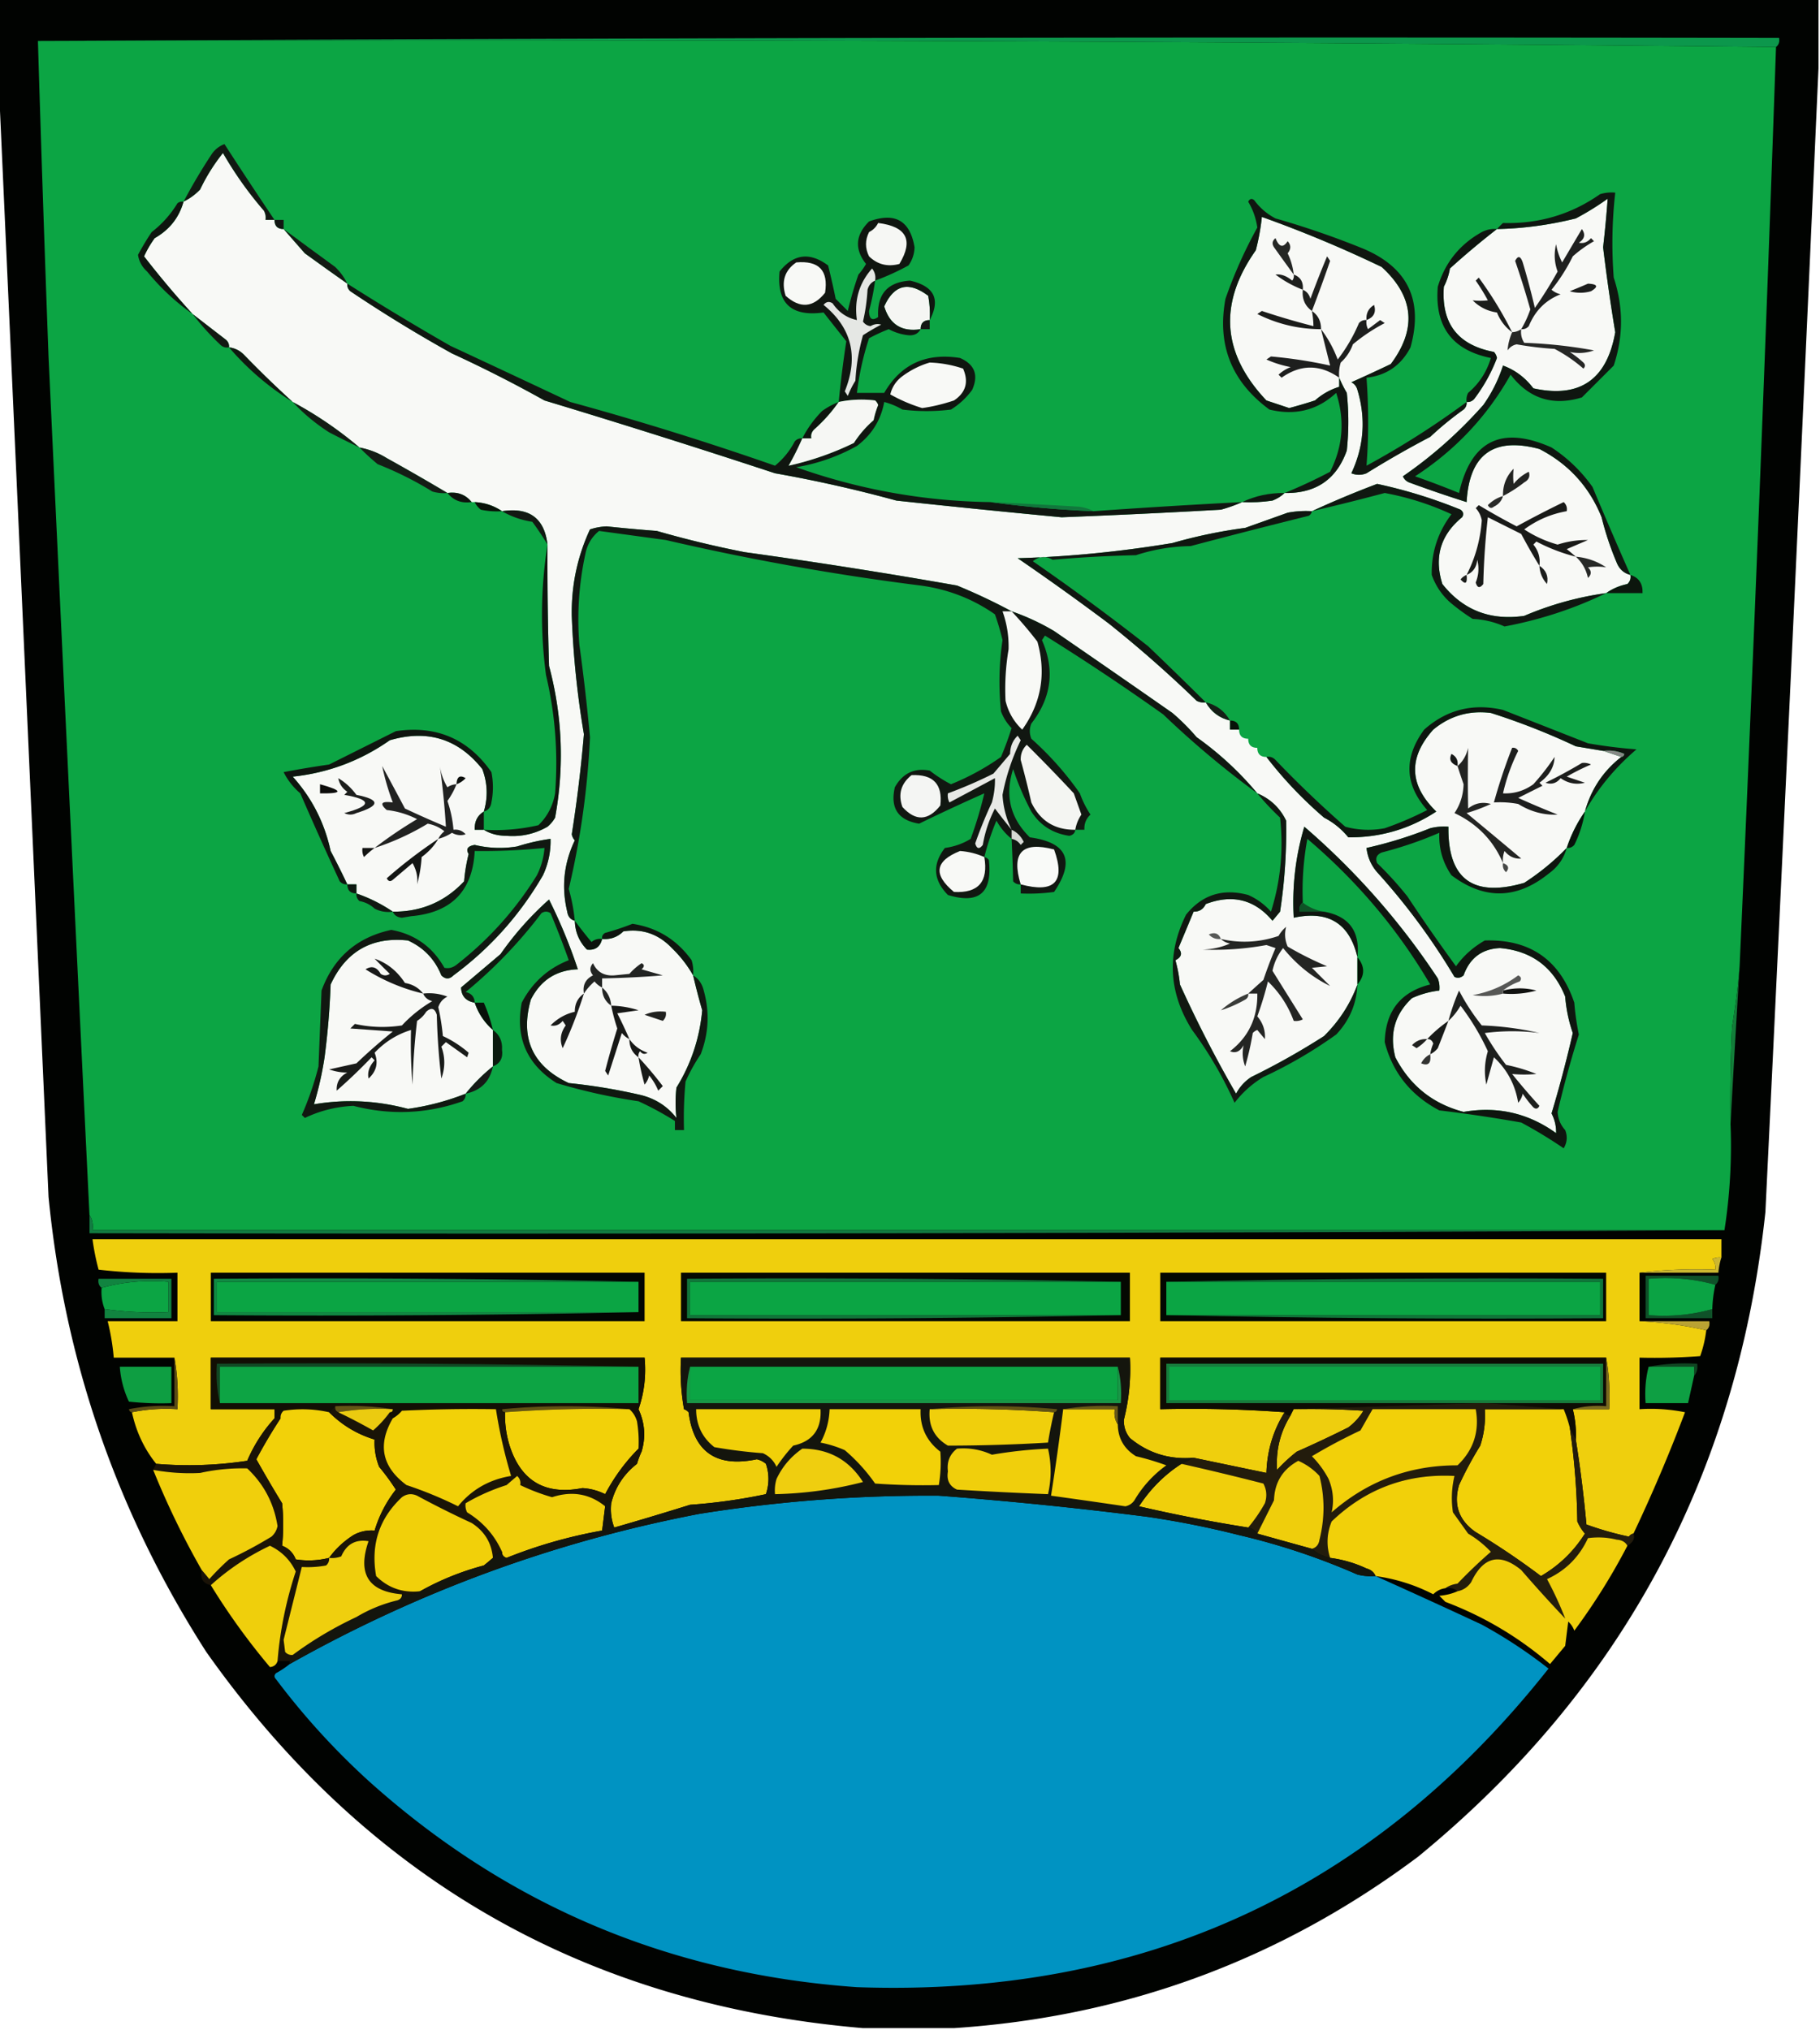 <svg xmlns="http://www.w3.org/2000/svg" width="600" height="669" style="shape-rendering:geometricPrecision;text-rendering:geometricPrecision;image-rendering:optimizeQuality;fill-rule:evenodd;clip-rule:evenodd"><path style="opacity:1" fill="#010301" d="M-.5-.5h600v23a94635.407 94635.407 0 0 1-17.5 377c-9.27 86.725-47.437 157.558-114.5 212.5-45.336 33.926-96.336 52.76-153 56.5h-30c-91.399-7.782-163.566-49.115-216.5-124-29.356-45.734-46.689-95.734-52-150A427407.212 427407.212 0 0 0-.5 25.5v-26z"/><path style="opacity:1" fill="#0c974c" d="M12.5 13.5c191.166-1 382.499-1.333 574-1 .237 1.291-.096 2.291-1 3a41042.67 41042.67 0 0 0-573-2z"/><path style="opacity:1" fill="#0ca544" d="M12.5 13.5a41042.67 41042.67 0 0 1 573 2 29452.234 29452.234 0 0 1-12 303 232.1 232.1 0 0 1-2.5 20 511.925 511.925 0 0 0-.5 32 180.639 180.639 0 0 1-2 35h-538c.285-1.915-.049-3.581-1-5-4.6-94.285-9.1-188.618-13.5-283-1.287-34.67-2.454-69.336-3.5-104z"/><path style="opacity:1" fill="#111912" d="M90.5 72.5h-3a4.932 4.932 0 0 0-.5-3 121.966 121.966 0 0 1-13.5-19 61.064 61.064 0 0 0-7.5 12c-1.65 1.71-3.484 3.044-5.5 4a186.627 186.627 0 0 1 9.5-16c1.062-1.4 2.395-2.4 4-3a1630.792 1630.792 0 0 0 16.5 25z"/><path style="opacity:1" fill="#f8f9f6" d="M90.5 72.5c0 2 1 3 3 3 2.23 2.576 4.564 5.243 7 8 4.74 3.434 9.407 6.767 14 10-.086.996.248 1.83 1 2.5a463.331 463.331 0 0 0 33.5 20.5 436.425 436.425 0 0 1 30.5 15.5c25.477 7.7 50.81 15.7 76 24a442.813 442.813 0 0 1 40 9 4174.046 4174.046 0 0 0 54.5 5.5 2912.983 2912.983 0 0 0 52.5-2.5 49.83 49.83 0 0 0 7-2.5c3.35.165 6.683-.002 10-.5 1.566-.608 2.9-1.442 4-2.5 10.286.191 17.12-4.476 20.5-14a90.455 90.455 0 0 0 0-19 39.445 39.445 0 0 1-2.5-5v3c-2.947.905-5.613 2.405-8 4.5a162.154 162.154 0 0 1-8.5 2.5l-7.5-2.5c-14.691-15.505-15.858-32.005-3.5-49.5a73.616 73.616 0 0 0 2-11A407.696 407.696 0 0 1 455.5 88c10.674 9.744 11.674 20.411 3 32a525.992 525.992 0 0 1-13 6c1.016.519 1.682 1.353 2 2.5 2.84 9.442 2.173 18.609-2 27.5 1.667.667 3.333.667 5 0a328.324 328.324 0 0 1 21-12 105.735 105.735 0 0 1 11-9c.752-.671 1.086-1.504 1-2.5.996.086 1.829-.248 2.5-1a53.637 53.637 0 0 0 7.5-13.5 3.943 3.943 0 0 0-1-2c-11.91-2.244-17.41-9.41-16.5-21.5a20.641 20.641 0 0 0 2-6 266.352 266.352 0 0 1 15.5-13c8.605-.167 17.272-1.334 26-3.5a91.509 91.509 0 0 0 10.5-6.5 367.93 367.93 0 0 1-1.5 16 625.7 625.7 0 0 0 4 28c-2.748 15.686-11.748 21.852-27 18.5-2.694-3.551-6.028-6.051-10-7.5a48.005 48.005 0 0 1-6.5 13c-8.035 9.053-16.868 16.886-26.5 23.5.405.945 1.072 1.612 2 2a423.9 423.9 0 0 0 19 6.5c.882-15.725 8.882-21.559 24-17.5 9.642 4.974 16.475 12.474 20.5 22.5a99.004 99.004 0 0 0 5 15c.876 2.135 2.376 3.469 4.5 4 .219 1.175-.114 2.175-1 3-2.627.558-4.96 1.558-7 3a105.856 105.856 0 0 0-27 7.5c-11.173 1.624-20.173-1.876-27-10.5-2.775-8.837-.609-16.17 6.5-22 .617-.949.451-1.782-.5-2.5a163.498 163.498 0 0 0-27.5-8.5 326.158 326.158 0 0 0-21.5 9 32.462 32.462 0 0 0-8 .5l-14 5a165.444 165.444 0 0 0-24 5c-17.168 2.846-34.168 4.513-51 5a871.11 871.11 0 0 1 30 21.5 400.74 400.74 0 0 1 29 25.5 4.934 4.934 0 0 0 3 .5c1.844 3.187 4.511 5.187 8 6v3h3c0 2 1 3 3 3 0 2 1 3 3 3 0 2 1 3 3 3 5.57 7.241 11.904 13.908 19 20a25.027 25.027 0 0 1 8 6.5c10.566.088 20.233-2.746 29-8.5-8.971-8.719-9.304-17.719-1-27 5.531-4.566 11.865-6.399 19-5.5a227.98 227.98 0 0 1 28 11l9 1.5 6 2c-5.958 4.637-9.958 10.637-12 18a46.316 46.316 0 0 0-6 12c-4.165 4.321-8.832 8.154-14 11.5-16.911 4.91-25.244-1.257-25-18.5a18.453 18.453 0 0 0-6 .5 136.553 136.553 0 0 1-21 6.5c.341 3.016 1.507 5.682 3.5 8a215.687 215.687 0 0 1 25.5 34.5c1.049.492 2.049.326 3-.5 2.053-5.733 6.053-8.733 12-9 10.427.924 17.594 6.257 21.5 16a48.262 48.262 0 0 0 2.5 12 408.766 408.766 0 0 1-7 26.5c1.067 2.098 1.567 4.265 1.5 6.5-9.152-6.598-19.319-8.931-30.5-7-10.155-2.66-17.655-8.66-22.5-18-2.005-7.735-.171-14.235 5.5-19.5a30.173 30.173 0 0 1 9-2.5 8.43 8.43 0 0 0-.5-4 241.264 241.264 0 0 0-44-50c-2.903 9.704-4.07 19.704-3.5 30 11.415-2.471 18.415 1.862 21 13v9c-2.321 6.364-5.988 12.03-11 17-7.75 4.97-15.75 9.47-24 13.5a14.73 14.73 0 0 0-5 5.5 408.377 408.377 0 0 1-18.5-36 46.745 46.745 0 0 0-1.5-8c2.042-1.003 2.375-2.337 1-4 1.703-4.062 3.37-8.062 5-12 1.859.039 3.192-.794 4-2.5 8.776-3.354 16.11-1.52 22 5.5l2.5-3a176.545 176.545 0 0 0 2-30c-2.02-4.186-5.186-7.186-9.5-9a105.492 105.492 0 0 0-20-18.5 71.688 71.688 0 0 0-8-8c-13.1-9.142-26.1-18.142-39-27a76.6 76.6 0 0 0-14-6.5 193.545 193.545 0 0 0-18-8.5 1916.03 1916.03 0 0 0-70-11 346.353 346.353 0 0 1-29-7 548.701 548.701 0 0 1-16.5-1.5c-1.894.08-3.727.413-5.5 1-4.171 9.016-6.171 18.516-6 28.5a297.64 297.64 0 0 0 4 39 468.243 468.243 0 0 1-4 33 3.943 3.943 0 0 0 1 2c-3.619 7.543-4.452 15.376-2.5 23.5.236 1.619 1.069 2.619 2.5 3 .091 3.682 1.424 6.849 4 9.5 2.692.319 4.358-.847 5-3.5 2.726.236 5.059-.597 7-2.5 6.226-.979 11.559.855 16 5.5 2.804 2.713 5.137 5.713 7 9a218.967 218.967 0 0 0 3 11.5c-.853 9.227-3.687 17.727-8.5 25.5a45.304 45.304 0 0 0 0 10c-2.94-3.771-6.773-6.271-11.5-7.5a188.987 188.987 0 0 0-24-4c-11.939-5.612-16.105-14.779-12.5-27.5 3.235-6.413 8.401-9.746 15.5-10a174.1 174.1 0 0 0-9.5-23 103.063 103.063 0 0 0-16 18l-13 11c.099 2.833 1.599 4.499 4.5 5 1.182 3.521 3.182 6.521 6 9v12a57.51 57.51 0 0 0-9 9 82.556 82.556 0 0 1-19 5c-10.314-2.763-20.648-3.263-31-1.5a110.277 110.277 0 0 0 3.5-15.5 254.11 254.11 0 0 0 2-24c5.07-10.95 13.57-15.783 25.5-14.5 5.204 2.371 8.871 6.204 11 11.5 1.333 1.333 2.667 1.333 4 0 12.096-8.932 21.929-19.932 29.5-33a26.528 26.528 0 0 0 2.5-12 66.227 66.227 0 0 0-11 2.5c-4.722.777-9.389.61-14-.5-2.324.377-2.991 1.377-2 3a55.582 55.582 0 0 0-1.5 9c-6.316 6.737-14.149 10.07-23.5 10a50.51 50.51 0 0 0-12-6v-3h-3a295.9 295.9 0 0 0-5.5-11c-2.024-9.331-6.191-17.497-12.5-24.5 11.736-1.263 22.402-5.263 32-12 12.414-3.639 22.58-.473 30.5 9.5 1.734 4.629 1.901 9.295.5 14-2.114 1.284-3.114 3.284-3 6h3c2.071 1.309 4.571 1.975 7.5 2 4.827.381 9.327-.619 13.5-3a10.756 10.756 0 0 0 2.5-3c3.071-16.861 2.404-33.528-2-50a1100.25 1100.25 0 0 1-.5-40c-1.03-8.709-6.03-12.376-15-11-2.645-1.81-5.645-2.81-9-3h-1c-2.003-2.482-4.669-3.482-8-3a752.035 752.035 0 0 0-20-11.5 26.221 26.221 0 0 0-9-3.5 125.634 125.634 0 0 0-22-15 345.438 345.438 0 0 1-16-15.5c-1.4-1.438-3.067-2.271-5-2.5.086-.996-.248-1.829-1-2.5a2765.098 2765.098 0 0 1-11-8.5 296.582 296.582 0 0 1-16-19 33.924 33.924 0 0 1 3.5-6c4.863-2.76 8.03-6.76 9.5-12 2.016-.956 3.85-2.29 5.5-4a61.064 61.064 0 0 1 7.5-12 121.966 121.966 0 0 0 13.5 19c.483.948.65 1.948.5 3h3z"/><path style="opacity:1" fill="#0e150f" d="M60.5 66.5c-1.47 5.24-4.637 9.24-9.5 12a33.924 33.924 0 0 0-3.5 6 296.582 296.582 0 0 0 16 19 74.868 74.868 0 0 1-15-14c-1.666-1.492-2.666-3.326-3-5.5a86.092 86.092 0 0 1 4.5-7.5c3.4-2.614 6.233-5.78 8.5-9.5a2.428 2.428 0 0 1 2-.5z"/><path style="opacity:1" fill="#121612" d="M90.5 72.5h3v3c-2 0-3-1-3-3z"/><path style="opacity:1" fill="#101610" d="M483.5 132.5c.086.996-.248 1.829-1 2.5a105.735 105.735 0 0 0-11 9 328.324 328.324 0 0 0-21 12c-1.667.667-3.333.667-5 0 4.173-8.891 4.84-18.058 2-27.5-.318-1.147-.984-1.981-2-2.5a525.992 525.992 0 0 0 13-6c8.674-11.589 7.674-22.256-3-32A407.696 407.696 0 0 0 416 71.5a73.616 73.616 0 0 1-2 11c-12.358 17.495-11.191 33.995 3.5 49.5l7.5 2.5a162.154 162.154 0 0 0 8.5-2.5c2.387-2.095 5.053-3.595 8-4.5v-3a39.445 39.445 0 0 0 2.5 5 90.455 90.455 0 0 1 0 19c-3.38 9.524-10.214 14.191-20.5 14a166.786 166.786 0 0 0 15-7c4.235-8.36 4.902-17.027 2-26-6.18 5.73-13.513 7.563-22 5.5-12.496-9.159-17.329-21.326-14.5-36.5A150.822 150.822 0 0 1 414.5 75c-.443-3.08-1.443-5.912-3-8.5.502-1.021 1.168-1.188 2-.5 1.841 2.517 4.174 4.517 7 6a281.625 281.625 0 0 1 29 10c14.625 6.207 19.792 17.04 15.5 32.5-3.086 5.927-7.919 9.26-14.5 10 .716 9.779.716 19.446 0 29 11.591-6.295 22.591-13.295 33-21z"/><path style="opacity:1" fill="#252725" d="M426.5 90.5a937.25 937.25 0 0 1-6.5-9c-.749-1.135-.583-2.135.5-3 1.168 2.969 2.501 3.302 4 1 1.145 1.276 1.145 2.609 0 4a21.029 21.029 0 0 1 2 7z"/><path style="opacity:1" fill="#131a13" d="M93.5 75.5c5.57 4.136 11.236 8.303 17 12.5 1.71 1.65 3.044 3.484 4 5.5-4.593-3.233-9.26-6.566-14-10-2.436-2.757-4.77-5.424-7-8z"/><path style="opacity:1" fill="#0f140f" d="M493.5 75.5a266.352 266.352 0 0 0-15.5 13 20.641 20.641 0 0 1-2 6c-.91 12.09 4.59 19.256 16.5 21.5a3.943 3.943 0 0 1 1 2 53.637 53.637 0 0 1-7.5 13.5c-.671.752-1.504 1.086-2.5 1a4.934 4.934 0 0 1 .5-3c3.618-3.061 6.118-6.895 7.5-11.5-12.765-2.573-18.599-10.406-17.5-23.5 2.399-7.952 7.232-13.952 14.5-18a9.107 9.107 0 0 1 5-1z"/><path style="opacity:1" fill="#1d1f1d" d="M426.5 90.5c2.241.8 3.241 2.466 3 5a36.373 36.373 0 0 1-9-5c1.796-.231 3.629.435 5.5 2a2.429 2.429 0 0 0 .5-2z"/><path style="opacity:1" fill="#1f201e" d="M432.5 102.5c-2.318-1.685-3.318-4.019-3-7 1.29.558 2.123 1.558 2.5 3a341.527 341.527 0 0 1 5.5-14l1 1.5a528.424 528.424 0 0 1-6 16.5z"/><path style="opacity:1" fill="#1c1d1c" d="M523.5 93.5c3.218.15 3.551.984 1 2.5a12.5 12.5 0 0 1-7 0 218.46 218.46 0 0 0 6-2.5z"/><path style="opacity:1" fill="#f5f6f3" d="M306.5 105.5c-2 0-3 1-3 3-6.199.961-10.199-1.539-12-7.5 3.245-7.185 8.078-8.352 14.5-3.5.497 2.646.664 5.313.5 8z"/><path style="opacity:1" fill="#1f201f" d="M501.5 108.5a35.849 35.849 0 0 0 3-6.5 289.834 289.834 0 0 0-5-16c.924-1.811 1.757-1.645 2.5.5a248.835 248.835 0 0 1 4 15 140.089 140.089 0 0 0 7.5-12c-1.075-2.938-1.241-5.938-.5-9a20.641 20.641 0 0 0 2 6c2.195-3.735 4.362-7.401 6.5-11 1.254 1.76.921 3.26-1 4.5 1.547.333 2.88-.167 4-1.5l1 1a40.954 40.954 0 0 0-7 5 59.092 59.092 0 0 1-7 11 6.807 6.807 0 0 0 3 1.5c-4.908 1.889-8.408 5.389-10.5 10.5-.671.752-1.504 1.086-2.5 1z"/><path style="opacity:1" fill="#1b1d1b" d="M498.5 109.5c-2.251-1.646-3.918-3.813-5-6.5-3.111-.444-5.777-1.777-8-4 1.626.195 3.293.195 5 0a64.468 64.468 0 0 0-4-6.5l1-1a125.4 125.4 0 0 1 11 18z"/><path style="opacity:1" fill="#1a1b1a" d="M450.5 105.5c-.216-2.181.617-3.847 2.5-5 .747 2.428-.086 4.094-2.5 5z"/><path style="opacity:1" fill="#141714" d="M306.5 105.5v3h-3c0-2 1-3 3-3z"/><path style="opacity:1" fill="#1b1c1a" d="M432.5 102.5c2.039 1.411 3.039 3.411 3 6-7.404-.014-14.404-1.68-21-5l1.5-1a244.215 244.215 0 0 0 17 5 29.812 29.812 0 0 0-.5-5z"/><path style="opacity:1" fill="#131812" d="M63.5 103.5c3.637 2.825 7.303 5.658 11 8.5.752.671 1.086 1.504 1 2.5-1.175.219-2.175-.114-3-1a82.415 82.415 0 0 1-9-10z"/><path style="opacity:1" fill="#262725" d="M501.5 108.5c-.214 1.644.12 3.144 1 4.5 7.736.267 15.402 1.1 23 2.5-2.673.932-5.339 1.098-8 .5a36.078 36.078 0 0 1 4.5 3.5c.667.667.667 1.333 0 2a48.932 48.932 0 0 0-9.5-6.5 109.249 109.249 0 0 1-12.5-1.5c-1.261.259-2.261.926-3 2 .15-2.006.65-4.006 1.5-6a5.727 5.727 0 0 0 3-1z"/><path style="opacity:1" fill="#1e1f1e" d="M450.5 105.5a4.934 4.934 0 0 0 .5 3c1.329-.994 2.662-1.994 4-3l1.5 1a58.808 58.808 0 0 0-10.5 7 14.587 14.587 0 0 1-4 6 12.93 12.93 0 0 0-.5 5c-6.366-4.451-12.699-4.451-19 0l-1-1a12.403 12.403 0 0 1 4-2.5 36.167 36.167 0 0 1-8-2.5l1.5-1c6.655.59 13.155 1.59 19.5 3a3186.025 3186.025 0 0 1-3-12c2.291 2.999 4.124 6.332 5.5 10a54.103 54.103 0 0 0 7-12c.671-.752 1.504-1.086 2.5-1z"/><path style="opacity:1" fill="#101810" d="M75.5 114.5c1.933.229 3.6 1.062 5 2.5a345.438 345.438 0 0 0 16 15.5 90.347 90.347 0 0 1-21-18z"/><path style="opacity:1" fill="#0f1610" d="M537.5 189.5c-2.124-.531-3.624-1.865-4.5-4a99.004 99.004 0 0 1-5-15c-4.025-10.026-10.858-17.526-20.5-22.5-15.118-4.059-23.118 1.775-24 17.5a423.9 423.9 0 0 1-19-6.5c-.928-.388-1.595-1.055-2-2 9.632-6.614 18.465-14.447 26.5-23.5a48.005 48.005 0 0 0 6.5-13c3.972 1.449 7.306 3.949 10 7.5 15.252 3.352 24.252-2.814 27-18.5a625.7 625.7 0 0 1-4-28 367.93 367.93 0 0 0 1.5-16 91.509 91.509 0 0 1-10.5 6.5c-8.728 2.166-17.395 3.333-26 3.5a30.968 30.968 0 0 1 2-2c11.806.34 22.473-2.827 32-9.5a12.935 12.935 0 0 1 5-.5 147.552 147.552 0 0 0-.5 28c3.196 9.699 3.196 19.365 0 29L521.5 131c-9.572 2.92-17.405.42-23.5-7.5-7.708 13.71-18.208 24.877-31.5 33.5a294.69 294.69 0 0 1 14.5 5.5c3.923-17.31 14.089-22.31 30.5-15 5.285 3.451 9.785 7.784 13.5 13a1484.724 1484.724 0 0 0 12.5 29z"/><path style="opacity:1" fill="#141c14" d="M96.5 132.5a125.634 125.634 0 0 1 22 15 341.252 341.252 0 0 1-10-5c-4.511-2.894-8.511-6.227-12-10z"/><path style="opacity:1" fill="#101610" d="M288.5 92.5a80.663 80.663 0 0 1-2 10c.038 2.687 1.038 3.354 3 2-.421-7.516 3.079-11.516 10.5-12 7.97 1.806 10.136 6.139 6.5 13a32.462 32.462 0 0 0-.5-8c-6.422-4.852-11.255-3.685-14.5 3.5 1.801 5.961 5.801 8.461 12 7.5-.812 1.493-2.145 2.16-4 2a17.15 17.15 0 0 1-6.5-2 57.178 57.178 0 0 0-6.5 3 93.017 93.017 0 0 0-4 18h9c5.485-9.462 13.818-13.295 25-11.5 4.832 2.129 6.165 5.629 4 10.5a24.725 24.725 0 0 1-7 6.5 64.218 64.218 0 0 1-16 0 23.776 23.776 0 0 0-6-2.5c-1.072 5.931-4.072 10.764-9 14.5-6.308 3.493-12.974 5.827-20 7 20.677 7.355 42.01 11.188 64 11.5a368.091 368.091 0 0 0 34 3 2483.97 2483.97 0 0 1 49-3 49.83 49.83 0 0 1-7 2.5 2912.983 2912.983 0 0 1-52.5 2.5 4174.046 4174.046 0 0 1-54.5-5.5 442.813 442.813 0 0 0-40-9c-25.19-8.3-50.523-16.3-76-24a436.425 436.425 0 0 0-30.5-15.5A463.331 463.331 0 0 1 115.5 96c-.752-.67-1.086-1.504-1-2.5a866.63 866.63 0 0 0 34 20.5 11467.845 11467.845 0 0 1 39.5 18.5 1029.063 1029.063 0 0 1 67.5 21 25.301 25.301 0 0 0 6.5-8c.671-.752 1.504-1.086 2.5-1a94.851 94.851 0 0 1-4.5 9 97.275 97.275 0 0 0 21.5-7.5 34.706 34.706 0 0 1 6.5-7.5 28.043 28.043 0 0 1 1.5-5 3.647 3.647 0 0 0-1-1.5 36.433 36.433 0 0 0-12 .5 359.434 359.434 0 0 1 2.5-20l-7.5-9.5c-10.646 1.461-15.479-3.039-14.5-13.5 4.633-5.83 9.967-6.496 16-2a251.038 251.038 0 0 1 2.5 11l4 4a118.122 118.122 0 0 1 3.5-12 20.495 20.495 0 0 0 2.5-3.5c-3.836-4.876-3.502-9.543 1-14 8.525-3.138 13.525-.305 15 8.5-.069 2.209-.736 4.209-2 6a80.825 80.825 0 0 1-11 5z"/><path style="opacity:1" fill="#0e150e" d="M276.5 132.5c-2.251 3.258-4.917 6.258-8 9-.886.825-1.219 1.825-1 3h-3c1.651-3.272 3.817-6.272 6.5-9a24.257 24.257 0 0 1 5.5-3z"/><path style="opacity:1" fill="#f6f7f4" d="M264.5 144.5h3c-.219-1.175.114-2.175 1-3 3.083-2.742 5.749-5.742 8-9a36.433 36.433 0 0 1 12-.5c.457.414.791.914 1 1.5a28.043 28.043 0 0 0-1.5 5 34.706 34.706 0 0 0-6.5 7.5 97.275 97.275 0 0 1-21.5 7.5 94.851 94.851 0 0 0 4.5-9z"/><path style="opacity:1" fill="#f8f9f6" d="M306.5 119.5c3.762.127 7.428.794 11 2 1.912 4.389.912 7.889-3 10.5-3.722 1.238-7.222 2.072-10.5 2.5a52.64 52.64 0 0 1-10.5-4.5c.604-2.468 1.938-4.468 4-6 2.815-2.074 5.815-3.574 9-4.5z"/><path style="opacity:1" fill="#e5e7e4" d="M288.5 92.5c-1.29.558-2.123 1.558-2.5 3a62.06 62.06 0 0 1-1.5 10.5c.608.87 1.441 1.37 2.5 1.5 1.162-.687 2.328-.853 3.5-.5a76.716 76.716 0 0 0-6 3.5 69.754 69.754 0 0 0-2.5 15 29.144 29.144 0 0 0-2.5 5l-1-1.5c4.623-11.461 2.289-20.961-7-28.5.865-1.083 1.865-1.25 3-.5 2.012 2.956 4.679 4.789 8 5.5-.927-6.542.74-12.21 5-17 .929 1.189 1.262 2.522 1 4z"/><path style="opacity:1" fill="#f8f9f6" d="M262.5 86.5c7.485-.67 10.652 2.663 9.5 10-3.912 4.926-8.245 5.259-13 1-1.482-4.726-.315-8.393 3.5-11z"/><path style="opacity:1" fill="#f6f7f4" d="M289.5 73.5c9.399 1.172 11.732 5.672 7 13.5-3.889 1.028-7.223.195-10-2.5-1.333-2.667-1.333-5.333 0-8 1.355-.688 2.355-1.688 3-3z"/><path style="opacity:1" fill="#232422" d="M495.5 163.5c-.104-3.527 1.063-6.527 3.5-9a21.438 21.438 0 0 0 0 5 14.506 14.506 0 0 1 5-4c.507 1.496.007 2.663-1.5 3.5a43.842 43.842 0 0 1-7 4.5z"/><path style="opacity:1" fill="#151d16" d="M118.5 147.5a26.221 26.221 0 0 1 9 3.5 752.035 752.035 0 0 1 20 11.5 12.93 12.93 0 0 1-5-.5 113.453 113.453 0 0 0-18-9 76.702 76.702 0 0 1-6-5.5z"/><path style="opacity:1" fill="#0e130e" d="M147.5 162.5c3.331-.482 5.997.518 8 3-3.331.482-5.997-.518-8-3z"/><path style="opacity:1" fill="#0f1610" d="M423.5 162.5c-1.1 1.058-2.434 1.892-4 2.5-3.317.498-6.65.665-10 .5 4.302-2.057 8.969-3.057 14-3z"/><path style="opacity:1" fill="#091209" d="M156.5 165.5c3.355.19 6.355 1.19 9 3a24.935 24.935 0 0 1-7-.5c-.881-.708-1.547-1.542-2-2.5z"/><path style="opacity:1" fill="#11773c" d="M326.5 165.5c9.667.426 19.333.926 29 1.5 1.882.198 3.548.698 5 1.5a368.091 368.091 0 0 1-34-3z"/><path style="opacity:1" fill="#292a28" d="M495.5 163.5c-.437 1.574-1.437 2.741-3 3.5-.832.688-1.498.521-2-.5 1.44-1.452 3.106-2.452 5-3z"/><path style="opacity:1" fill="#191a18" d="M519.5 183.5a59.17 59.17 0 0 1-13-5l-1 1c1.671 2.01 2.338 4.343 2 7a191.195 191.195 0 0 1-6-10.5l-11-5.5a244.4 244.4 0 0 0-1.5 22c-1.156 1.493-1.99 1.326-2.5-.5.993-2.453 1.16-4.953.5-7.5-.22 2.473-1.386 4.14-3.5 5 2.864-5.602 4.531-11.602 5-18-.29-1.544-.956-2.877-2-4l1-1a223.608 223.608 0 0 0 12.5 7 341.032 341.032 0 0 1 15.5-8c.886.825 1.219 1.825 1 3-5.129.897-9.796 2.897-14 6a38.952 38.952 0 0 0 11 5c3.301-1.054 6.635-1.554 10-1.5l-7 3a81.316 81.316 0 0 1 3 2.5z"/><path style="opacity:1" fill="#131913" d="M165.5 168.5c8.97-1.376 13.97 2.291 15 11a100.813 100.813 0 0 0-5-7.5c-3.663-.572-6.997-1.738-10-3.5z"/><path style="opacity:1" fill="#272927" d="M519.5 183.5a21.117 21.117 0 0 1 10 3.5c-1.943-.305-3.943-.305-6 0 1.231 1.183 1.231 2.349 0 3.5-.605-2.797-1.938-5.13-4-7z"/><path style="opacity:1" fill="#1c1e1c" d="M507.5 186.5c2.208 1.418 3.042 3.418 2.5 6-1.559-1.717-2.392-3.717-2.5-6zM483.5 189.5c.298 2.836-.369 3.336-2 1.5.544-.717 1.211-1.217 2-1.5z"/><path style="opacity:1" fill="#0c160d" d="M537.5 189.5c2.792.892 4.125 2.892 4 6h-12c2.04-1.442 4.373-2.442 7-3 .886-.825 1.219-1.825 1-3z"/><path style="opacity:1" fill="#101711" d="M529.5 195.5c-10.473 5.101-21.64 8.768-33.5 11-3.28-1.475-6.78-2.308-10.5-2.5a66.73 66.73 0 0 1-7.5-5.5c-2.743-2.48-4.743-5.48-6-9-.151-7.382 2.016-14.048 6.5-20a91.425 91.425 0 0 0-22-7 799.581 799.581 0 0 1-24 6 326.158 326.158 0 0 1 21.5-9 163.498 163.498 0 0 1 27.5 8.5c.951.718 1.117 1.551.5 2.5-7.109 5.83-9.275 13.163-6.5 22 6.827 8.624 15.827 12.124 27 10.5a105.856 105.856 0 0 1 27-7.5z"/><path style="opacity:1" fill="#101610" d="M432.5 168.5c-.111.617-.444 1.117-1 1.5a2734.056 2734.056 0 0 0-39 10c-6.231.106-12.231 1.106-18 3a428 428 0 0 0-27.5 1.5c-2.264-1.361-4.43-1.194-6.5.5a776.457 776.457 0 0 1 38 28 1484.131 1484.131 0 0 1 19 18.5 4.934 4.934 0 0 1-3-.5 400.74 400.74 0 0 0-29-25.5 871.11 871.11 0 0 0-30-21.5c16.832-.487 33.832-2.154 51-5a165.444 165.444 0 0 1 24-5l14-5a32.462 32.462 0 0 1 8-.5z"/><path style="opacity:1" fill="#151e16" d="M397.5 231.5c3.489.813 6.156 2.813 8 6-3.489-.813-6.156-2.813-8-6z"/><path style="opacity:1" fill="#061208" d="M405.5 237.5c2 0 3 1 3 3h-3v-3z"/><path style="opacity:1" fill="#030c03" d="M408.5 240.5c2 0 3 1 3 3 0-2-1-3-3-3z"/><path style="opacity:1" fill="#000401" d="M411.5 243.5c2 0 3 1 3 3 0-2-1-3-3-3z"/><path style="opacity:1" fill="#010401" d="M414.5 246.5c2 0 3 1 3 3 0-2-1-3-3-3z"/><path style="opacity:1" fill="#1e1f1e" d="M498.5 246.5c.876-.131 1.543.202 2 1a61.711 61.711 0 0 0-5 14c3.669.168 7.002-.832 10-3a75.629 75.629 0 0 0 7-9c-.115 3.358-1.781 6.191-5 8.5l1 1-8 4a300.764 300.764 0 0 0 13 5.5c-4.521.226-8.855-.94-13-3.5a32.462 32.462 0 0 0-8-.5 181.688 181.688 0 0 1 6-18z"/><path style="opacity:1" fill="#0f150f" d="M159.5 267.5c1.401-4.705 1.234-9.371-.5-14-7.92-9.973-18.086-13.139-30.5-9.5-9.598 6.737-20.264 10.737-32 12 6.309 7.003 10.476 15.169 12.5 24.5a295.9 295.9 0 0 1 5.5 11c-.996.086-1.829-.248-2.5-1a1315.442 1315.442 0 0 1-13-29 22.11 22.11 0 0 1-5.5-7 347.334 347.334 0 0 1 15-2.5l22-11c13.336-1.973 23.836 2.527 31.5 13.5a25.238 25.238 0 0 1 0 10c-.236 1.619-1.069 2.619-2.5 3z"/><path style="opacity:1" fill="#111711" d="M333.5 201.5a76.6 76.6 0 0 1 14 6.5c12.9 8.858 25.9 17.858 39 27a71.688 71.688 0 0 1 8 8 105.492 105.492 0 0 1 20 18.5 305.26 305.26 0 0 1-31-26 765.084 765.084 0 0 0-39-26l-1 1.5c4.312 9.796 3.145 18.962-3.5 27.5-.667 1.667-.667 3.333 0 5a103.063 103.063 0 0 1 16 18 31.412 31.412 0 0 0 3.5 7c-1.45 1.35-2.117 3.016-2 5h-3c-.12 1.086-.787 1.753-2 2-5.442-.797-9.609-3.464-12.5-8a91.554 91.554 0 0 1-6-14c-2.793 8.662-.959 16.162 5.5 22.5 12.34 1.686 15.007 7.686 8 18a60.931 60.931 0 0 1-11 .5v-3c-.996.086-1.829-.248-2.5-1a504.053 504.053 0 0 0-.5-14c-2.012-1.633-3.679-3.633-5-6a82.674 82.674 0 0 0-4 12c.617.111 1.117.444 1.5 1 1.214 10.79-3.286 14.624-13.5 11.5-4.847-4.924-5.18-10.091-1-15.5 3.103-.423 5.936-1.423 8.5-3 1.81-4.929 3.31-9.929 4.5-15a634.05 634.05 0 0 0-21.5 10c-6.913-1.134-9.58-5.134-8-12 2.589-4.619 6.423-6.453 11.5-5.5a45.223 45.223 0 0 0 7 4.5 80.573 80.573 0 0 0 16.5-9 114.501 114.501 0 0 0 3.5-9.5c-1.517-1.541-2.684-3.375-3.5-5.5-.814-7.913-.647-15.746.5-23.5a81.477 81.477 0 0 0-2.5-8.5c-7.286-5.102-15.453-8.268-24.5-9.5a824.467 824.467 0 0 1-84-15 25693.36 25693.36 0 0 1-22-3c-2.394 1.952-3.894 4.452-4.5 7.5a101.817 101.817 0 0 0-2 30 676.998 676.998 0 0 1 3.5 30.5 270.875 270.875 0 0 1-7 50 58.696 58.696 0 0 1 2 10.5c-1.431-.381-2.264-1.381-2.5-3-1.952-8.124-1.119-15.957 2.5-23.5a3.943 3.943 0 0 1-1-2 468.243 468.243 0 0 0 4-33 297.64 297.64 0 0 1-4-39c-.171-9.984 1.829-19.484 6-28.5a20.111 20.111 0 0 1 5.5-1 548.701 548.701 0 0 0 16.5 1.5 346.353 346.353 0 0 0 29 7 1916.03 1916.03 0 0 1 70 11 193.545 193.545 0 0 1 18 8.5z"/><path style="opacity:1" fill="#e8e9e6" d="M333.5 273.5a224.825 224.825 0 0 1-5.5-7c-1.941 3.749-3.274 7.749-4 12-1.156 1.493-1.99 1.326-2.5-.5a144.911 144.911 0 0 1 5.5-13.5c.74-2.676 1.073-5.342 1-8-4.929 2.633-9.929 5.3-15 8a4.934 4.934 0 0 1-.5-3 147.734 147.734 0 0 0 15-6.5l5.5-6.5c.036-2.441.869-4.441 2.5-6l1 1.5c-2.827 5.813-4.827 11.813-6 18a29.78 29.78 0 0 0 3 11.5z"/><path style="opacity:1" fill="#f4f5f2" d="M354.5 273.5c-6.75.083-11.583-2.917-14.5-9a308.128 308.128 0 0 0-3.5-14c-.063-1.981.604-3.648 2-5a556.44 556.44 0 0 1 15.5 16c.837 2.338 1.67 4.672 2.5 7-1.047 1.556-1.714 3.223-2 5z"/><path style="opacity:1" fill="#f8f9f6" d="M333.5 201.5a129.17 129.17 0 0 1 8.5 10c2.946 10.531 1.279 20.197-5 29-2.76-2.592-4.593-5.759-5.5-9.5a78.64 78.64 0 0 1 1-17c.104-4.331-.563-8.498-2-12.5h3z"/><path style="opacity:1" fill="#232422" d="M495.5 284.5c-3.176-7.458-8.509-12.958-16-16.5 1.894-2.778 2.894-5.945 3-9.5a272.002 272.002 0 0 1-2-6c1.747-1.481 2.914-3.481 3.5-6a555.6 555.6 0 0 0 0 20c2.243-1.782 4.743-2.282 7.5-1.5a57.56 57.56 0 0 1-8 3 2965.3 2965.3 0 0 1 18 15c-2.178.165-4.011-.668-5.5-2.5a8.43 8.43 0 0 0-.5 4z"/><path style="opacity:1" fill="#f4f5f3" d="M300.5 255.5c7.155-.347 10.321 2.986 9.5 10-4.002 5.086-8.168 5.253-12.5.5-1.493-4.189-.493-7.689 3-10.5z"/><path style="opacity:1" fill="#0c0f0c" d="M150.5 258.5c.104-2.473 1.104-3.139 3-2a7.47 7.47 0 0 1-3 2z"/><path style="opacity:1" fill="#0d0d0b" d="M105.5 258.5c7.675 2.134 7.675 3.134 0 3v-3z"/><path style="opacity:1" fill="#1c1e1c" d="M111.5 256.5c2.297 1.335 4.297 3.168 6 5.5 7.912 1.561 7.912 3.561 0 6-1.333.667-2.667.667-4 0 9.121-2.417 9.121-4.417 0-6l1-1c-1.641-1.129-2.641-2.629-3-4.5z"/><path style="opacity:1" fill="#212221" d="M150.5 258.5a25.194 25.194 0 0 1-3 5.5 38.892 38.892 0 0 1 2 9.5c1.603-.188 2.937.312 4 1.5-1.535.496-3.035.33-4.5-.5a15.414 15.414 0 0 1-4.5 2c.453-.958 1.119-1.792 2-2.5a12.01 12.01 0 0 0-5.5-2.5 83.444 83.444 0 0 1-17.5 8c4.352-3.365 9.019-6.531 14-9.5a28.946 28.946 0 0 0-10-3c-2.456-2.159-1.79-2.992 2-2.5a79.108 79.108 0 0 1-3.5-12c2.499 4.623 4.999 9.289 7.5 14 4.46 2.097 8.96 4.097 13.5 6a264.27 264.27 0 0 0-2-20 18.986 18.986 0 0 0 2.5 7 5.576 5.576 0 0 1 3-1z"/><path style="opacity:1" fill="#0e160f" d="M522.5 267.5c2.042-7.363 6.042-13.363 12-18 .543-.06.876-.393 1-1a13.116 13.116 0 0 0-7-1l-9-1.5a227.98 227.98 0 0 0-28-11c-7.135-.899-13.469.934-19 5.5-8.304 9.281-7.971 18.281 1 27-8.767 5.754-18.434 8.588-29 8.5a25.027 25.027 0 0 0-8-6.5c-7.096-6.092-13.43-12.759-19-20 1.175-.219 2.175.114 3 1a359.599 359.599 0 0 0 23 22 28.717 28.717 0 0 0 13 .5 104.877 104.877 0 0 0 14-6c-7.447-8.41-7.781-17.244-1-26.5 7.446-6.613 16.113-8.78 26-6.5 9.299 3.646 18.632 7.312 28 11 5.299.93 10.633 1.597 16 2-7.028 6.006-12.695 12.839-17 20.5z"/><path style="opacity:1" fill="#1d1e1d" d="M521.5 251.5a4.934 4.934 0 0 1 3 .5 72.259 72.259 0 0 0-8 4l6 2c-2.877.725-5.543.225-8-1.5-1.354 1.684-3.021 2.184-5 1.5a156.703 156.703 0 0 0 12-6.5z"/><path style="opacity:1" fill="#161816" d="M480.5 252.5c-2.228-.822-2.895-2.155-2-4 1.611.82 2.278 2.154 2 4z"/><path style="opacity:1" fill="#868885" d="M528.5 247.5a13.116 13.116 0 0 1 7 1c-.124.607-.457.94-1 1l-6-2z"/><path style="opacity:1" fill="#08110a" d="M522.5 267.5a37.344 37.344 0 0 1-3.5 11c-.671.752-1.504 1.086-2.5 1a46.316 46.316 0 0 1 6-12z"/><path style="opacity:1" fill="#111410" d="M159.5 267.5v6h-3c-.114-2.716.886-4.716 3-6z"/><path style="opacity:1" fill="#0e160e" d="M180.5 179.5a1100.25 1100.25 0 0 0 .5 40c4.404 16.472 5.071 33.139 2 50a10.756 10.756 0 0 1-2.5 3c-4.173 2.381-8.673 3.381-13.5 3-2.929-.025-5.429-.691-7.5-2a63.131 63.131 0 0 0 18-1.5c2.936-2.845 4.769-6.345 5.5-10.5 1.025-13.192.025-26.192-3-39-1.919-14.406-1.752-28.739.5-43z"/><path style="opacity:1" fill="#d7d9d5" d="M333.5 273.5c1.757.792 3.091 2.125 4 4l-1 1c-.765-1.112-1.765-1.779-3-2v-3z"/><path style="opacity:1" fill="#141513" d="M123.5 279.5a30.233 30.233 0 0 0-3.5 3 4.934 4.934 0 0 1-.5-3h4z"/><path style="opacity:1" fill="#f9faf8" d="M336.5 291.5c-3.2-10.442.467-14.275 11-11.5 3.84 10.664.173 14.498-11 11.5z"/><path style="opacity:1" fill="#141614" d="M144.5 276.5c-1.335 2.297-3.168 4.297-5.5 6a42.769 42.769 0 0 1-1.5 9c.297-2.385-.203-4.718-1.5-7l-6.5 5.5c-.832.688-1.498.521-2-.5a154.982 154.982 0 0 1 17-13z"/><path style="opacity:1" fill="#f8f9f6" d="M324.5 282.5c1.379 8.114-1.954 11.947-10 11.5-6.944-5.712-6.277-10.212 2-13.5 2.836.206 5.502.873 8 2z"/><path style="opacity:1" fill="#0f1911" d="M114.5 291.5h3v3c-2 0-3-1-3-3z"/><path style="opacity:1" fill="#111912" d="M117.5 294.5a50.51 50.51 0 0 1 12 6 9.86 9.86 0 0 1-6-1c-1.412-1.306-3.079-2.14-5-2.5-.752-.671-1.086-1.504-1-2.5z"/><path style="opacity:1" fill="#111811" d="M153.5 360.5c.086.996-.248 1.829-1 2.5-11.787 4.156-23.787 4.656-36 1.5-5.665.272-10.998 1.606-16 4l-1-1a100.378 100.378 0 0 0 5.5-16l1-25c3.999-10.888 11.666-17.555 23-20 7.766 1.429 13.6 5.596 17.5 12.5 1.408.315 2.741-.018 4-1 10.636-8.298 19.469-18.131 26.5-29.5a23.91 23.91 0 0 0 2.5-9 205.274 205.274 0 0 1-23 1c-.677 13.179-7.677 20.345-21 21.5l-3 .5c-1.53-.14-2.53-.807-3-2 9.351.07 17.184-3.263 23.5-10a55.582 55.582 0 0 1 1.5-9c-.991-1.623-.324-2.623 2-3 4.611 1.11 9.278 1.277 14 .5a66.227 66.227 0 0 1 11-2.5 26.528 26.528 0 0 1-2.5 12c-7.571 13.068-17.404 24.068-29.5 33-1.333 1.333-2.667 1.333-4 0-2.129-5.296-5.796-9.129-11-11.5-11.93-1.283-20.43 3.55-25.5 14.5a254.11 254.11 0 0 1-2 24 110.277 110.277 0 0 1-3.5 15.5c10.352-1.763 20.686-1.263 31 1.5a82.556 82.556 0 0 0 19-5z"/><path style="opacity:1" fill="#0f150f" d="M228.5 321.5c-1.863-3.287-4.196-6.287-7-9-4.441-4.645-9.774-6.479-16-5.5-1.941 1.903-4.274 2.736-7 2.5-.131-.876.202-1.543 1-2a88.225 88.225 0 0 0 9-3c8.144 1.238 14.644 5.238 19.5 12a12.93 12.93 0 0 1 .5 5z"/><path style="opacity:1" fill="#585a58" d="M402.5 309.5c-1.603.188-2.937-.312-4-1.5 1.963-.844 3.296-.344 4 1.5z"/><path style="opacity:1" fill="#0c130c" d="M189.5 303.5a150.151 150.151 0 0 0 5.5 7c1.011-.837 2.178-1.17 3.5-1-.642 2.653-2.308 3.819-5 3.5-2.576-2.651-3.909-5.818-4-9.5z"/><path style="opacity:1" fill="#181918" d="M139.5 327.5a62.458 62.458 0 0 1-19-8c2.062-1.261 3.728-.761 5 1.5 1 .667 2 .667 3 0a346.61 346.61 0 0 1-5-5c4.087 1.388 7.42 4.055 10 8 2.525.424 4.525 1.59 6 3.5z"/><path style="opacity:1" fill="#222422" d="M198.5 325.5c-.958-.453-1.792-1.119-2.5-2-1.405 1.231-2.571 2.564-3.5 4-.478-2.778.522-4.778 3-6-1.145-1.391-1.145-2.724 0-4 1.342 2.892 3.675 4.225 7 4l5-.5a19.887 19.887 0 0 1 4-3.5c1.006.438 1.006 1.104 0 2l7 2c-6.468.533-13.134.866-20 1v3z"/><path style="opacity:1" fill="#242523" d="M411.5 327.5a375.772 375.772 0 0 1 5-4.5 140.828 140.828 0 0 1 4-10.5l-3-1a95.549 95.549 0 0 1-21 1.5c3.2-.101 6.2-.768 9-2-1.237-.232-2.237-.732-3-1.5 6.415 1.466 12.749 1.132 19-1a10.756 10.756 0 0 1 2.5-3c-.584 2.2-.418 4.367.5 6.5a110.46 110.46 0 0 0 13 6.5c-1.409.154-3.076.321-5 .5l6 6c-5.906-2.871-11.073-7.037-15.5-12.5a18.04 18.04 0 0 0-3.5 7.5 7828.653 7828.653 0 0 0 10 16 4.934 4.934 0 0 1-3 .5c-1.818-4.961-4.651-9.294-8.5-13a114.034 114.034 0 0 1-3.5 11.5c1.866 2.216 2.7 4.716 2.5 7.5l-2.5-3a3.647 3.647 0 0 0-1.5 1 96.366 96.366 0 0 1-2.5 11c-.89-2.326-1.057-4.659-.5-7-1.171 2.116-2.671 2.782-4.5 2 6.118-4.706 9.118-11.04 9-19h-3z"/><path style="opacity:1" fill="#041203" d="M447.5 315.5c2.517 3.039 2.517 6.039 0 9v-9z"/><path style="opacity:1" fill="#0f150f" d="M516.5 279.5c-.936 3.459-2.936 6.293-6 8.5-10.525 8.461-21.191 8.627-32 .5-2.879-4.178-4.213-8.845-4-14-6.045 2.627-12.379 4.794-19 6.5-1.658.725-2.158 1.892-1.5 3.5a114.938 114.938 0 0 1 10 11 590.178 590.178 0 0 0 16 23c2.481-3.475 5.648-6.309 9.5-8.5 14.887-.471 24.72 6.362 29.5 20.5a84.8 84.8 0 0 0 1.5 10.5 346.454 346.454 0 0 0-7 25.5c.122 2.291.955 4.291 2.5 6 .808 2.079.641 4.079-.5 6a151.471 151.471 0 0 0-14-8.5 490.379 490.379 0 0 0-27-4c-9.402-4.955-15.402-12.455-18-22.5.272-10.254 5.272-16.587 15-19-10.629-18.111-24.129-34.111-40.5-48a93.752 93.752 0 0 0-1.5 21c-.904.709-1.237 1.709-1 3h8c8.26 1.49 11.927 6.49 11 15-2.585-11.138-9.585-15.471-21-13-.57-10.296.597-20.296 3.5-30a241.264 241.264 0 0 1 44 50 8.43 8.43 0 0 1 .5 4 30.173 30.173 0 0 0-9 2.5c-5.671 5.265-7.505 11.765-5.5 19.5 4.845 9.34 12.345 15.34 22.5 18 11.181-1.931 21.348.402 30.5 7 .067-2.235-.433-4.402-1.5-6.5a408.766 408.766 0 0 0 7-26.5 48.262 48.262 0 0 1-2.5-12c-3.906-9.743-11.073-15.076-21.5-16-5.947.267-9.947 3.267-12 9-.951.826-1.951.992-3 .5a215.687 215.687 0 0 0-25.5-34.5c-1.993-2.318-3.159-4.984-3.5-8a136.553 136.553 0 0 0 21-6.5 18.453 18.453 0 0 1 6-.5c-.244 17.243 8.089 23.41 25 18.5 5.168-3.346 9.835-7.179 14-11.5z"/><path style="opacity:1" fill="#0f5226" d="M429.5 297.5c2.008 1.583 4.341 2.583 7 3h-8c-.237-1.291.096-2.291 1-3z"/><path style="opacity:1" fill="#464846" d="M495.5 284.5c1.832.64 2.165 1.64 1 3-.886-.825-1.219-1.825-1-3z"/><path style="opacity:1" fill="#121311" d="M495.5 327.5v-1c3.695-.96 7.361-.96 11 0a31.116 31.116 0 0 1-11 1z"/><path style="opacity:1" fill="#565755" d="M495.5 326.5v1a23.788 23.788 0 0 1-10 .5c5.481-.963 10.481-3.129 15-6.5 1.021.502 1.188 1.168.5 2-2.058.729-3.891 1.729-5.5 3z"/><path style="opacity:1" fill="#191b19" d="M139.5 327.5c2.747-.313 5.414.02 8 1-1.512.749-2.512 1.916-3 3.5a74.344 74.344 0 0 1 1.5 9.5 35.86 35.86 0 0 1 8.5 5.5l-.5 1.5-7-5-1.5 1.5c1.291 3.455 1.291 6.955 0 10.5a222.728 222.728 0 0 1-1.5-21c-.677-2.189-1.844-2.522-3.5-1a9.425 9.425 0 0 1-3 3 222.728 222.728 0 0 0-1.5 21 162.597 162.597 0 0 1-.5-18c-4.601 1.414-8.601 3.914-12 7.5 1.297 3.279.631 6.112-2 8.5-.435-2.042.231-4.042 2-6l-1-1a179.938 179.938 0 0 1-11.5 11c-.162-2.666 1.005-4.666 3.5-6-1.812.074-3.812-.259-6-1l9-2a182.677 182.677 0 0 1 12-10.5l-14-1 1.5-1.5c5.082 1.137 10.249 1.304 15.5.5a44.367 44.367 0 0 1 10-8c-1.442-.377-2.442-1.21-3-2.5z"/><path style="opacity:1" fill="#081009" d="M156.5 330.5h3a52.174 52.174 0 0 1 3 9c-2.818-2.479-4.818-5.479-6-9z"/><path style="opacity:1" fill="#111811" d="M414.5 261.5c4.314 1.814 7.48 4.814 9.5 9a176.545 176.545 0 0 1-2 30l-2.5 3c-5.89-7.02-13.224-8.854-22-5.5-.808 1.706-2.141 2.539-4 2.5-1.63 3.938-3.297 7.938-5 12 1.375 1.663 1.042 2.997-1 4a46.745 46.745 0 0 1 1.5 8 408.377 408.377 0 0 0 18.5 36 14.73 14.73 0 0 1 5-5.5c8.25-4.03 16.25-8.53 24-13.5 5.012-4.97 8.679-10.636 11-17-.26 6.357-2.594 11.857-7 16.5a147.98 147.98 0 0 1-24 14 33.864 33.864 0 0 0-9.5 8.5 128.036 128.036 0 0 0-14-24c-7.751-12.331-8.417-24.997-2-38 5.302-6.59 12.135-8.756 20.5-6.5a21.542 21.542 0 0 1 7.5 5.5c3.172-10.023 4.172-20.356 3-31-2.783-2.609-5.283-5.276-7.5-8z"/><path style="opacity:1" fill="#393b38" d="M411.5 327.5c.131.876-.202 1.543-1 2-2.692 1.522-5.359 2.689-8 3.5a31.515 31.515 0 0 1 9-5.5z"/><path style="opacity:1" fill="#181a18" d="M477.5 336.5a1158.778 1158.778 0 0 1-3.5 9c-.708.881-1.542 1.547-2.5 2a14.093 14.093 0 0 1 1-3.5c-.336-1.03-1.003-1.53-2-1.5a44.424 44.424 0 0 1 7-6z"/><path style="opacity:1" fill="#0c1b0f" d="M162.5 339.5c2.18 1.531 3.18 3.698 3 6.5.384 2.742-.616 4.575-3 5.5v-12z"/><path style="opacity:1" fill="#212220" d="M470.5 342.5c-.97 1.129-2.136 2.129-3.5 3l-1.5-1c1.35-1.45 3.016-2.117 5-2z"/><path style="opacity:1" fill="#137e3a" d="M573.5 318.5a10230.859 10230.859 0 0 0-3 52c-.167-10.672 0-21.339.5-32a232.1 232.1 0 0 0 2.5-20z"/><path style="opacity:1" fill="#323331" d="M471.5 347.5c.383 2.962-.617 3.962-3 3 .688-1.355 1.688-2.355 3-3z"/><path style="opacity:1" fill="#1d1f1d" d="M477.5 336.5c.933-3.427 2.1-6.76 3.5-10a70.455 70.455 0 0 0 7.5 11.5 100.475 100.475 0 0 1 19 2.5c-5.898-.78-11.898-.78-18 0a83.046 83.046 0 0 0 7 10.5 56.087 56.087 0 0 1 10 3c-2.7.253-5.367.253-8 0a212.392 212.392 0 0 0 9 10.5c-.502 1.021-1.168 1.188-2 .5a36.078 36.078 0 0 1-3.5-4.5 6.802 6.802 0 0 1-1.5 3c-.971-5.954-3.637-10.954-8-15l-2.5 9c-.76-3.725-.593-7.392.5-11a79.648 79.648 0 0 0-9-15c-1.112 1.919-2.446 3.586-4 5z"/><path style="opacity:1" fill="#161916" d="M162.5 351.5c-.988 4.953-3.988 7.953-9 9a57.51 57.51 0 0 1 9-9z"/><path style="opacity:1" fill="#101810" d="M228.5 321.5c1.784 1.074 2.951 2.74 3.5 5 1.988 7.087 1.655 14.087-1 21a59.61 59.61 0 0 0-5 9 128.507 128.507 0 0 0-.5 16h-3v-3a101.876 101.876 0 0 0-12-6.5 190.923 190.923 0 0 1-27-6c-9.847-6.193-13.681-15.026-11.5-26.5 3.485-6.639 8.652-11.305 15.5-14a295.234 295.234 0 0 0-6-15.5c-1-.667-2-.667-3 0a153.893 153.893 0 0 1-25 26c1.926.422 2.926 1.589 3 3.5-2.901-.501-4.401-2.167-4.5-5l13-11a103.063 103.063 0 0 1 16-18 174.1 174.1 0 0 1 9.5 23c-7.099.254-12.265 3.587-15.5 10-3.605 12.721.561 21.888 12.5 27.5a188.987 188.987 0 0 1 24 4c4.727 1.229 8.56 3.729 11.5 7.5a45.304 45.304 0 0 1 0-10c4.813-7.773 7.647-16.273 8.5-25.5a218.967 218.967 0 0 1-3-11.5z"/><path style="opacity:1" fill="#181a18" d="M210.5 348.5a119.525 119.525 0 0 1 8 9.5l-1.5 1.5a18.924 18.924 0 0 0-3-5 6.802 6.802 0 0 1-1.5 3 76.094 76.094 0 0 1-2-9z"/><path style="opacity:1" fill="#171816" d="M207.5 342.5c1.442 2.116 3.442 3.616 6 4.5-.949.617-1.782.451-2.5-.5a2.428 2.428 0 0 0-.5 2c-2.039-1.411-3.039-3.411-3-6z"/><path style="opacity:1" fill="#212220" d="M212.5 334.5c2.107-.968 4.441-1.302 7-1 .219 1.175-.114 2.175-1 3-2.03-.672-4.03-1.338-6-2z"/><path style="opacity:1" fill="#1a1b1a" d="M192.5 327.5a146.936 146.936 0 0 1-7 18c-1.068-2.598-.735-5.098 1-7.5l-1-1.5c-1.12 1.333-2.453 1.833-4 1.5 2.28-2.304 4.946-3.804 8-4.5-.039-2.589.961-4.589 3-6z"/><path style="opacity:1" fill="#171816" d="M201.5 331.5c3.068.047 6.068.547 9 1.5l-7 1a153.766 153.766 0 0 1 4 8.5c-.958-.453-1.792-1.119-2.5-2l-4.5 14-1-1.5a284.11 284.11 0 0 1 4-14 63.83 63.83 0 0 1-2-7.5z"/><path style="opacity:1" fill="#232523" d="M198.5 325.5c1.846 1.53 2.846 3.53 3 6-2.039-1.411-3.039-3.411-3-6z"/><path style="opacity:1" fill="#127b41" d="M29.5 400.5c.951 1.419 1.285 3.085 1 5h538c-179.499 1-359.166 1.333-539 1v-6z"/><path style="opacity:1" fill="#efcf0d" d="M567.5 414.5a4.934 4.934 0 0 0-3 .5c.837 1.011 1.17 2.178 1 3.5-8.517-.326-16.85.007-25 1v16c7.557.348 14.89 1.348 22 3a38.822 38.822 0 0 1-2 8.5c-6.658.5-13.325.666-20 .5v17a57.15 57.15 0 0 1 15 1 529.995 529.995 0 0 1-17 40c-.617.111-1.117.444-1.5 1a105.916 105.916 0 0 1-14-4 428.17 428.17 0 0 0-3.5-28 34.163 34.163 0 0 0-1-10h12c.322-5.858-.011-11.525-1-17h-147v17c13.844-.329 27.51.004 41 1-3.778 6.012-5.778 12.679-6 20-7.994-1.664-15.994-3.331-24-5-7.968.668-14.968-1.499-21-6.5-1.395-1.721-2.061-3.721-2-6a67.63 67.63 0 0 0 2-20.5h-148a73.133 73.133 0 0 0 1 17 3.647 3.647 0 0 1 1.5 1c1.698 13.126 9.198 18.292 22.5 15.5a6.802 6.802 0 0 1 3 1.5c1.118 3.312 1.118 6.645 0 10a180.958 180.958 0 0 1-25 3.5 1081.124 1081.124 0 0 1-25 7.5 16.873 16.873 0 0 1-1-8c1.305-5.262 4.138-9.595 8.5-13 .41-1.401.91-2.734 1.5-4 1.437-4.746 1.104-9.413-1-14 1.888-5.438 2.554-11.105 2-17h-143v17h21v3c-3.759 4.11-6.759 8.776-9 14a127.98 127.98 0 0 1-30 1c-3.952-4.911-6.619-10.578-8-17 4.805-.987 9.805-1.321 15-1 .322-5.858-.011-11.525-1-17h-20a76.28 76.28 0 0 0-2-12h23v-16a169.926 169.926 0 0 1-26-1 79.137 79.137 0 0 1-2-10h537v6z"/><path style="opacity:1" fill="#ccb730" d="M567.5 414.5a20.69 20.69 0 0 0-1 5h-26c8.15-.993 16.483-1.326 25-1 .17-1.322-.163-2.489-1-3.5a4.934 4.934 0 0 1 3-.5z"/><path style="opacity:1" fill="#050902" d="M224.5 419.5h148v16h-148v-16z"/><path style="opacity:1" fill="#030801" d="M382.5 419.5h147v16h-147v-16z"/><path style="opacity:1" fill="#0f5229" d="M565.5 423.5c-6.924-1.963-14.257-2.63-22-2v12c7.281.571 14.281-.095 21-2v3h-22v-14h24c.237 1.291-.096 2.291-1 3z"/><path style="opacity:1" fill="#11753a" d="M369.5 422.5h-142v11h142a5112.717 5112.717 0 0 1-143 1v-13c47.836-.332 95.503.001 143 1z"/><path style="opacity:1" fill="#10753a" d="M384.5 422.5c47.83-.999 95.83-1.332 144-1v13c-48.17.332-96.17-.001-144-1h143v-11h-143z"/><path style="opacity:1" fill="#0ca544" d="M34.5 431.5c-.869-2.217-1.202-4.55-1-7 6.924-1.963 14.257-2.63 22-2v10a116.803 116.803 0 0 1-21-1z"/><path style="opacity:1" fill="#0ba544" d="M369.5 422.5v11h-142v-11h142zM384.5 422.5h143v11h-143v-11z"/><path style="opacity:1" fill="#0ba344" d="M565.5 423.5a41.541 41.541 0 0 0-1 8c-6.719 1.905-13.719 2.571-21 2v-12c7.743-.63 15.076.037 22 2z"/><path style="opacity:1" fill="#118440" d="M34.5 431.5a116.803 116.803 0 0 0 21 1v-10c-7.743-.63-15.076.037-22 2-.904-.709-1.237-1.709-1-3h24v13h-22v-3z"/><path style="opacity:1" fill="#030602" d="M69.5 419.5h143v16h-143v-16z"/><path style="opacity:1" fill="#118943" d="M210.5 422.5h-139v10h139a4900.286 4900.286 0 0 1-140 1v-12c46.836-.332 93.503.001 140 1z"/><path style="opacity:1" fill="#0ba544" d="M210.5 422.5v10h-139v-10h139z"/><path style="opacity:1" fill="#b9a233" d="M540.5 435.5h23c.237 1.291-.096 2.291-1 3-7.11-1.652-14.443-2.652-22-3z"/><path style="opacity:1" fill="#120f04" d="M211.5 478.5c-.667 0-1-.333-1-1a40.914 40.914 0 0 0-.5-9c-.48-1.633-1.313-2.966-2.5-4-14-1.333-28-1.333-42 0h-2c-10.339-.166-20.672 0-31 .5a10.515 10.515 0 0 1-3 2.5c-.838-.342-1.172-1.008-1-2 .667 0 1-.333 1-1-6.145-.99-12.478-1.323-19-1l-2 2c-4.916-1.111-9.916-1.278-15-.5-.752.671-1.086 1.504-1 2.5h-2v-3h-21v-17h143c.554 5.895-.112 11.562-2 17 2.104 4.587 2.437 9.254 1 14z"/><path style="opacity:1" fill="#0e0c03" d="M529.5 447.5v16c-3.871-.315-7.538.018-11 1a34.163 34.163 0 0 1 1 10l-2-4a43.824 43.824 0 0 0-2-6l-25-2h38v-13h-144v13h102l-60 2-1 2c-.992.172-1.658-.162-2-1a420.766 420.766 0 0 0-41-1v-17h147z"/><path style="opacity:1" fill="#7a6a20" d="M529.5 447.5c.989 5.475 1.322 11.142 1 17h-12c3.462-.982 7.129-1.315 11-1v-16z"/><path style="opacity:1" fill="#114924" d="M210.5 450.5h-138v12c-.985-4.134-1.318-8.468-1-13 46.503-.332 92.836.001 139 1z"/><path style="opacity:1" fill="#104622" d="M543.5 450.5c5.14-.988 10.474-1.321 16-1 .268 1.599-.066 2.932-1 4v-3h-15z"/><path style="opacity:1" fill="#0e9e42" d="M39.5 450.5h17v12a98.433 98.433 0 0 1-14-.5 32.146 32.146 0 0 1-3-11.5z"/><path style="opacity:1" fill="#0da444" d="M210.5 450.5v12h-138v-12h138z"/><path style="opacity:1" fill="#0e9f43" d="M543.5 450.5h15v3l-2 9h-14c-.317-4.202.017-8.202 1-12z"/><path style="opacity:1" fill="#177d3c" d="M490.5 462.5h-106v-13h144v13h-38z"/><path style="opacity:1" fill="#0ba544" d="M385.5 450.5h142v11h-142v-11z"/><path style="opacity:1" fill="#5b4c15" d="M57.5 447.5c.989 5.475 1.322 11.142 1 17-5.195-.321-10.195.013-15 1-.543-.06-.876-.393-1-1a57.15 57.15 0 0 1 15-1v-16z"/><path style="opacity:1" fill="#645516" d="M110.5 463.5c6.522-.323 12.855.01 19 1-6.19-.323-12.19.01-18 1-.838-.342-1.172-1.008-1-2z"/><path style="opacity:1" fill="#615214" d="M207.5 464.5a420.766 420.766 0 0 0-41 1c-.667 0-1-.333-1-1 14-1.333 28-1.333 42 0z"/><path style="opacity:1" fill="#f2d109" d="M108.5 465.5c4.257 4.26 9.257 7.26 15 9a21.341 21.341 0 0 0 1.5 9 74.12 74.12 0 0 1 5.5 7.5 40.595 40.595 0 0 0-7 13.5c-2.489-.202-4.823.298-7 1.5-3.239 2.078-5.906 4.578-8 7.5a27.356 27.356 0 0 1-11 .5c-.833-2.167-2.333-3.667-4.5-4.5a68.833 68.833 0 0 0 0-14 465.601 465.601 0 0 1-8.5-14.5 172.195 172.195 0 0 1 8-13.5c-.086-.996.248-1.829 1-2.5 5.084-.778 10.084-.611 15 .5zM207.5 464.5c1.187 1.034 2.02 2.367 2.5 4 .498 2.982.665 5.982.5 9-4.359 4.379-8.026 9.379-11 15a19.213 19.213 0 0 0-7.5-2c-12.233 2.383-20.233-2.284-24-14a33.724 33.724 0 0 1-1.5-11 420.766 420.766 0 0 1 41-1z"/><path style="opacity:1" fill="#eece0e" d="M426.5 464.5c7.674-.166 15.341 0 23 .5a19.745 19.745 0 0 1-5 5.5 392.1 392.1 0 0 1-17 8 55.738 55.738 0 0 0-6.5 6c-.417-6.563 1.083-12.563 4.5-18l1-2z"/><path style="opacity:1" fill="#f2d109" d="M515.5 464.5a43.824 43.824 0 0 1 2 6 236.075 236.075 0 0 1 2.5 31 15.645 15.645 0 0 0 2.5 4c-3.676 5.842-8.509 10.509-14.5 14a245.243 245.243 0 0 0-21.5-14.5c-5.541-3.822-7.374-8.989-5.5-15.5a121.688 121.688 0 0 1 7-13 31.818 31.818 0 0 0 1.5-12h26z"/><path style="opacity:1" fill="#231c0c" d="M486.5 462.5h4l25 2h-26a31.818 31.818 0 0 1-1.5 12 121.688 121.688 0 0 0-7 13c-1.874 6.511-.041 11.678 5.5 15.5a245.243 245.243 0 0 1 21.5 14.5c5.991-3.491 10.824-8.158 14.5-14a15.645 15.645 0 0 1-2.5-4 236.075 236.075 0 0 0-2.5-31l2 4a428.17 428.17 0 0 1 3.5 28 105.916 105.916 0 0 0 14 4c.383-.556.883-.889 1.5-1 .561 1.566-.106 2.899-2 4-.652-1.225-1.819-1.892-3.5-2a24.905 24.905 0 0 0-9.5-.5c-2.861 6.195-7.361 10.695-13.5 13.5a115.377 115.377 0 0 1 6 13 472.322 472.322 0 0 1-14.5-16c-7.041-5.753-12.541-4.42-16.5 4-1.129 1.641-2.629 2.641-4.5 3-1.068-.934-2.401-1.268-4-1 1.109-.79 2.442-1.29 4-1.5 3.542-3.71 7.208-7.21 11-10.5a34.164 34.164 0 0 0-7.5-6l-5-7a31.337 31.337 0 0 1 .5-12c-15.684-.828-29.184 4.172-40.5 15-1.612 3.979-1.779 7.979-.5 12-2.319-.492-4.319-1.492-6-3 1.431-.381 2.264-1.381 2.5-3 1.764-7.036 1.764-14.036 0-21a20.823 20.823 0 0 0-7-5c-5.152 2.816-7.819 7.149-8 13l-5.5 11c-.722-1.051-1.722-1.718-3-2a50.784 50.784 0 0 0 5.5-8c.758-2.269.591-4.436-.5-6.5a918.44 918.44 0 0 0-27-6.5l4-2c8.006 1.669 16.006 3.336 24 5 .222-7.321 2.222-13.988 6-20 .342.838 1.008 1.172 2 1-3.417 5.437-4.917 11.437-4.5 18a55.738 55.738 0 0 1 6.5-6 392.1 392.1 0 0 0 17-8 19.745 19.745 0 0 0 5-5.5c-7.659-.5-15.326-.666-23-.5l60-2z"/><path style="opacity:1" fill="#f2d009" d="M452.5 464.5h34c1.299 7.27-.701 13.436-6 18.5-15.773-.044-29.606 5.122-41.5 15.5.838-3.695.505-7.362-1-11a31.568 31.568 0 0 0-5.5-7.5 182.004 182.004 0 0 1 16-8.5 944.205 944.205 0 0 1 4-7z"/><path style="opacity:1" fill="#efce0c" d="M432.5 510.5a3965.732 3965.732 0 0 1-18-5l5.5-11c.181-5.851 2.848-10.184 8-13a20.823 20.823 0 0 1 7 5c1.764 6.964 1.764 13.964 0 21-.236 1.619-1.069 2.619-2.5 3z"/><path style="opacity:1" fill="#1a1307" d="M90.5 467.5h2a172.195 172.195 0 0 0-8 13.5 465.601 465.601 0 0 0 8.5 14.5 68.833 68.833 0 0 1 0 14c2.167.833 3.667 2.333 4.5 4.5 3.703.579 7.369.412 11-.5.086.996-.248 1.829-1 2.5a32.462 32.462 0 0 1-8 .5c-1.998 7.981-3.998 15.981-6 24l.5 4c.67.752 1.504 1.086 2.5 1l-1 2h-4c.802-9.953 2.802-19.787 6-29.5-1.805-3.805-4.639-6.639-8.5-8.5-7.234 3.431-13.734 7.765-19.5 13-2.584-.548-3.584-2.215-3-5a81.216 81.216 0 0 1 2.5 3 81.307 81.307 0 0 1 6.5-6.5 140.729 140.729 0 0 0 14-7.5 6.204 6.204 0 0 0 2-3.5c-1.192-7.509-4.526-13.842-10-19a64.37 64.37 0 0 0-15.5 1.5c-5.078.275-10.245-.058-15.5-1l1-2a127.98 127.98 0 0 0 30-1c2.241-5.224 5.241-9.89 9-14z"/><path style="opacity:1" fill="#f0cf0c" d="M389.5 482.5a918.44 918.44 0 0 1 27 6.5c1.091 2.064 1.258 4.231.5 6.5a50.784 50.784 0 0 1-5.5 8 513.984 513.984 0 0 1-36-7c3.767-5.768 8.434-10.434 14-14zM66.5 517.5a272.378 272.378 0 0 1-16-33c5.255.942 10.422 1.275 15.5 1a64.37 64.37 0 0 1 15.5-1.5c5.474 5.158 8.808 11.491 10 19a6.204 6.204 0 0 1-2 3.5 140.729 140.729 0 0 1-14 7.5 81.307 81.307 0 0 0-6.5 6.5 81.216 81.216 0 0 0-2.5-3z"/><path style="opacity:1" fill="#f1d00a" d="M476.5 523.5c-1.544.203-2.878.87-4 2a58.73 58.73 0 0 0-19-6c-.558-1.29-1.558-2.123-3-2.5a40.29 40.29 0 0 0-12-3.5c-1.279-4.021-1.112-8.021.5-12 11.316-10.828 24.816-15.828 40.5-15a31.337 31.337 0 0 0-.5 12l5 7a34.164 34.164 0 0 1 7.5 6 161.879 161.879 0 0 0-11 10.5c-1.558.21-2.891.71-4 1.5z"/><path style="opacity:1" fill="#1a1407" d="M110.5 463.5c-.172.992.162 1.658 1 2a188.08 188.08 0 0 1 11.5 6 35.252 35.252 0 0 0 5.5-6c-.172.992.162 1.658 1 2-5.099 8.654-3.599 15.988 4.5 22a131.174 131.174 0 0 1 17 7c4.497-5.504 10.331-8.837 17.5-10a161.565 161.565 0 0 1-5-22h2c0 .667.333 1 1 1a33.724 33.724 0 0 0 1.5 11c3.767 11.716 11.767 16.383 24 14 2.637.157 5.137.823 7.5 2 2.974-5.621 6.641-10.621 11-15 0 .667.333 1 1 1a28.208 28.208 0 0 0-1.5 4c-4.362 3.405-7.195 7.738-8.5 13-1.123-1.257-1.789-.924-2 1-5.096-4.148-10.93-5.148-17.5-3a65.567 65.567 0 0 1-10.5-4c.219-1.175-.114-2.175-1-3a604.676 604.676 0 0 0-3.5 3c-4.862 1.55-9.362 3.55-13.5 6a4.934 4.934 0 0 0 .5 3c5.215 3.173 9.049 7.506 11.5 13-1.278.282-2.278.949-3 2-.435-4.946-2.769-8.78-7-11.5a313.874 313.874 0 0 1-18-9c-1.759-.798-3.426-.631-5 .5-7.507 7.022-10.34 15.689-8.5 26 4.002 3.946 8.836 5.612 14.5 5-1.765.961-3.765 1.295-6 1-11.052-.908-14.719-6.741-11-17.5-4.26-.701-7.26.965-9 5a8.43 8.43 0 0 1-4 .5c2.094-2.922 4.761-5.422 8-7.5 2.177-1.202 4.511-1.702 7-1.5a40.595 40.595 0 0 1 7-13.5 74.12 74.12 0 0 0-5.5-7.5 21.341 21.341 0 0 1-1.5-9c-5.743-1.74-10.743-4.74-15-9l2-2z"/><path style="opacity:1" fill="#f2d108" d="M163.5 464.5a161.565 161.565 0 0 0 5 22c-7.169 1.163-13.003 4.496-17.5 10a131.174 131.174 0 0 0-17-7c-8.099-6.012-9.599-13.346-4.5-22a10.515 10.515 0 0 0 3-2.5c10.328-.5 20.661-.666 31-.5z"/><path style="opacity:1" fill="#ebcb10" d="M111.5 465.5c5.81-.99 11.81-1.323 18-1 0 .667-.333 1-1 1a35.252 35.252 0 0 1-5.5 6 188.08 188.08 0 0 0-11.5-6z"/><path style="opacity:1" fill="#f0cf0b" d="m199.5 496.5-1 8c-10.885 1.937-21.385 4.937-31.5 9-1.03-.336-1.53-1.003-1.5-2-2.451-5.494-6.285-9.827-11.5-13a4.934 4.934 0 0 1-.5-3c4.138-2.45 8.638-4.45 13.5-6a604.676 604.676 0 0 1 3.5-3c.886.825 1.219 1.825 1 3a65.567 65.567 0 0 0 10.5 4c6.57-2.148 12.404-1.148 17.5 3z"/><path style="opacity:1" fill="#0093c2" d="M453.5 519.5a2546.64 2546.64 0 0 1 35 16 157.998 157.998 0 0 1 22 14.5c-57.957 73.3-133.957 108.3-228 105-61.755-4.35-115.422-27.017-161-68-11.282-10.276-21.448-21.442-30.5-33.5-.667-.667-.667-1.333 0-2a29.048 29.048 0 0 0 4.5-3c42.386-23.87 87.386-40.37 135-49.5a478.568 478.568 0 0 1 79-6 1327.708 1327.708 0 0 1 69 7 298.675 298.675 0 0 1 30 6 223.15 223.15 0 0 1 39 13c1.973.495 3.973.662 6 .5z"/><path style="opacity:1" fill="#f1d00a" d="M162.5 513.5a81.316 81.316 0 0 1-3 2.5c-7.433 1.973-14.433 4.806-21 8.5-5.664.612-10.498-1.054-14.5-5-1.84-10.311.993-18.978 8.5-26 1.574-1.131 3.241-1.298 5-.5a313.874 313.874 0 0 0 18 9c4.231 2.72 6.565 6.554 7 11.5z"/><path style="opacity:1" fill="#14150d" d="m393.5 480.5-4 2c-5.566 3.566-10.233 8.232-14 14a513.984 513.984 0 0 0 36 7c1.278.282 2.278.949 3 2a3965.732 3965.732 0 0 0 18 5c1.681 1.508 3.681 2.508 6 3a40.29 40.29 0 0 1 12 3.5c1.442.377 2.442 1.21 3 2.5a18.453 18.453 0 0 1-6-.5 223.15 223.15 0 0 0-39-13 298.675 298.675 0 0 0-30-6 1327.708 1327.708 0 0 0-69-7 478.568 478.568 0 0 0-79 6c-47.614 9.13-92.614 25.63-135 49.5v-1l1-2c6.464-4.801 13.464-8.968 21-12.5a47.913 47.913 0 0 1 13.5-5.5c1.03-.336 1.53-1.003 1.5-2 2.235.295 4.235-.039 6-1 6.567-3.694 13.567-6.527 21-8.5a81.316 81.316 0 0 0 3-2.5c.722-1.051 1.722-1.718 3-2-.03.997.47 1.664 1.5 2 10.115-4.063 20.615-7.063 31.5-9l1-8c.211-1.924.877-2.257 2-1a16.873 16.873 0 0 0 1 8 1081.124 1081.124 0 0 0 25-7.5 180.958 180.958 0 0 0 25-3.5c1.118-3.355 1.118-6.688 0-10a6.802 6.802 0 0 0-3-1.5c-13.302 2.792-20.802-2.374-22.5-15.5a3.647 3.647 0 0 0-1.5-1 73.133 73.133 0 0 1-1-17h148a67.63 67.63 0 0 1-2 20.5c-.061 2.279.605 4.279 2 6 6.032 5.001 13.032 7.168 21 6.5z"/><path style="opacity:1" fill="#f0cf0c" d="M315.5 477.5c4.046-.35 7.88.317 11.5 2a146.758 146.758 0 0 1 18.5-2c1.148 5.017 1.148 10.017 0 15a1355.243 1355.243 0 0 1-30-1.5c-2.49-1.128-3.49-3.128-3-6-.394-3.168.606-5.668 3-7.5z"/><path style="opacity:1" fill="#efce0f" d="M264.5 477.5c8.706.019 15.373 3.685 20 11a125.785 125.785 0 0 1-29 4 12.93 12.93 0 0 1 .5-5c1.916-4.085 4.75-7.419 8.5-10z"/><path style="opacity:1" fill="#f3d109" d="M350.5 464.5h17c-.284 1.915.049 3.581 1 5 .068 4.576 2.068 8.076 6 10.5a86.35 86.35 0 0 1 10 3 37.422 37.422 0 0 0-10.5 11.5c-.739 1.074-1.739 1.741-3 2a3045.743 3045.743 0 0 0-24.5-3.5 902.563 902.563 0 0 0 4-28.5z"/><path style="opacity:1" fill="#f0cf0c" d="M306.5 464.5c13.844-.329 27.51.004 41 1a132.657 132.657 0 0 0-2 10c-11.03.659-22.03.992-33 1-4.518-2.642-6.518-6.642-6-12z"/><path style="opacity:1" fill="#f2d108" d="M273.5 464.5h30c-.276 5.783 1.891 10.45 6.5 14 .279 3.67.112 7.337-.5 11-7.008.166-14.008 0-21-.5a58.1 58.1 0 0 0-10-11 37.914 37.914 0 0 0-8-2.5c1.846-3.381 2.846-7.047 3-11z"/><path style="opacity:1" fill="#f1d009" d="M229.5 464.5h41c.372 6.61-2.628 10.61-9 12a55.482 55.482 0 0 0-5.5 7c-.93-2.052-2.43-3.552-4.5-4.5a163.202 163.202 0 0 1-16-2c-3.998-3.138-5.998-7.304-6-12.5z"/><path style="opacity:1" fill="#695a17" d="M350.5 464.5c5.81-.99 11.81-1.323 18-1v6c-.951-1.419-1.284-3.085-1-5h-17z"/><path style="opacity:1" fill="#625314" d="M306.5 464.5c13.839-1.326 27.839-1.326 42 0-.124.607-.457.94-1 1a420.766 420.766 0 0 0-41-1z"/><path style="opacity:1" fill="#199747" d="M227.5 450.5v11h141v-11c.983 3.798 1.317 7.798 1 12h-143c-.317-4.202.017-8.202 1-12z"/><path style="opacity:1" fill="#0ba544" d="M227.5 450.5h141v11h-141v-11z"/><path style="opacity:1" fill="#efcf0e" d="M132.5 525.5c.03.997-.47 1.664-1.5 2a47.913 47.913 0 0 0-13.5 5.5c-7.536 3.532-14.536 7.699-21 12.5-.996.086-1.83-.248-2.5-1l-.5-4c2.002-8.019 4.002-16.019 6-24a32.462 32.462 0 0 0 8-.5c.752-.671 1.086-1.504 1-2.5a8.43 8.43 0 0 0 4-.5c1.74-4.035 4.74-5.701 9-5-3.719 10.759-.052 16.592 11 17.5z"/><path style="opacity:1" fill="#efcf0c" d="M91.5 547.5c-.366 1.195-1.199 1.861-2.5 2a221.753 221.753 0 0 1-19.5-27c5.766-5.235 12.266-9.569 19.5-13 3.861 1.861 6.695 4.695 8.5 8.5-3.198 9.713-5.198 19.547-6 29.5z"/><path style="opacity:1" fill="#f0cf0c" d="M536.5 509.5a206.86 206.86 0 0 1-17.5 28 7.293 7.293 0 0 0-2-3l-1 8-5 6c-10.337-8.88-21.837-15.713-34.5-20.5l-2-2c2.208-.191 4.208-.691 6-1.5 1.871-.359 3.371-1.359 4.5-3 3.959-8.42 9.459-9.753 16.5-4a472.322 472.322 0 0 0 14.5 16 115.377 115.377 0 0 0-6-13c6.139-2.805 10.639-7.305 13.5-13.5a24.905 24.905 0 0 1 9.5.5c1.681.108 2.848.775 3.5 2z"/></svg>